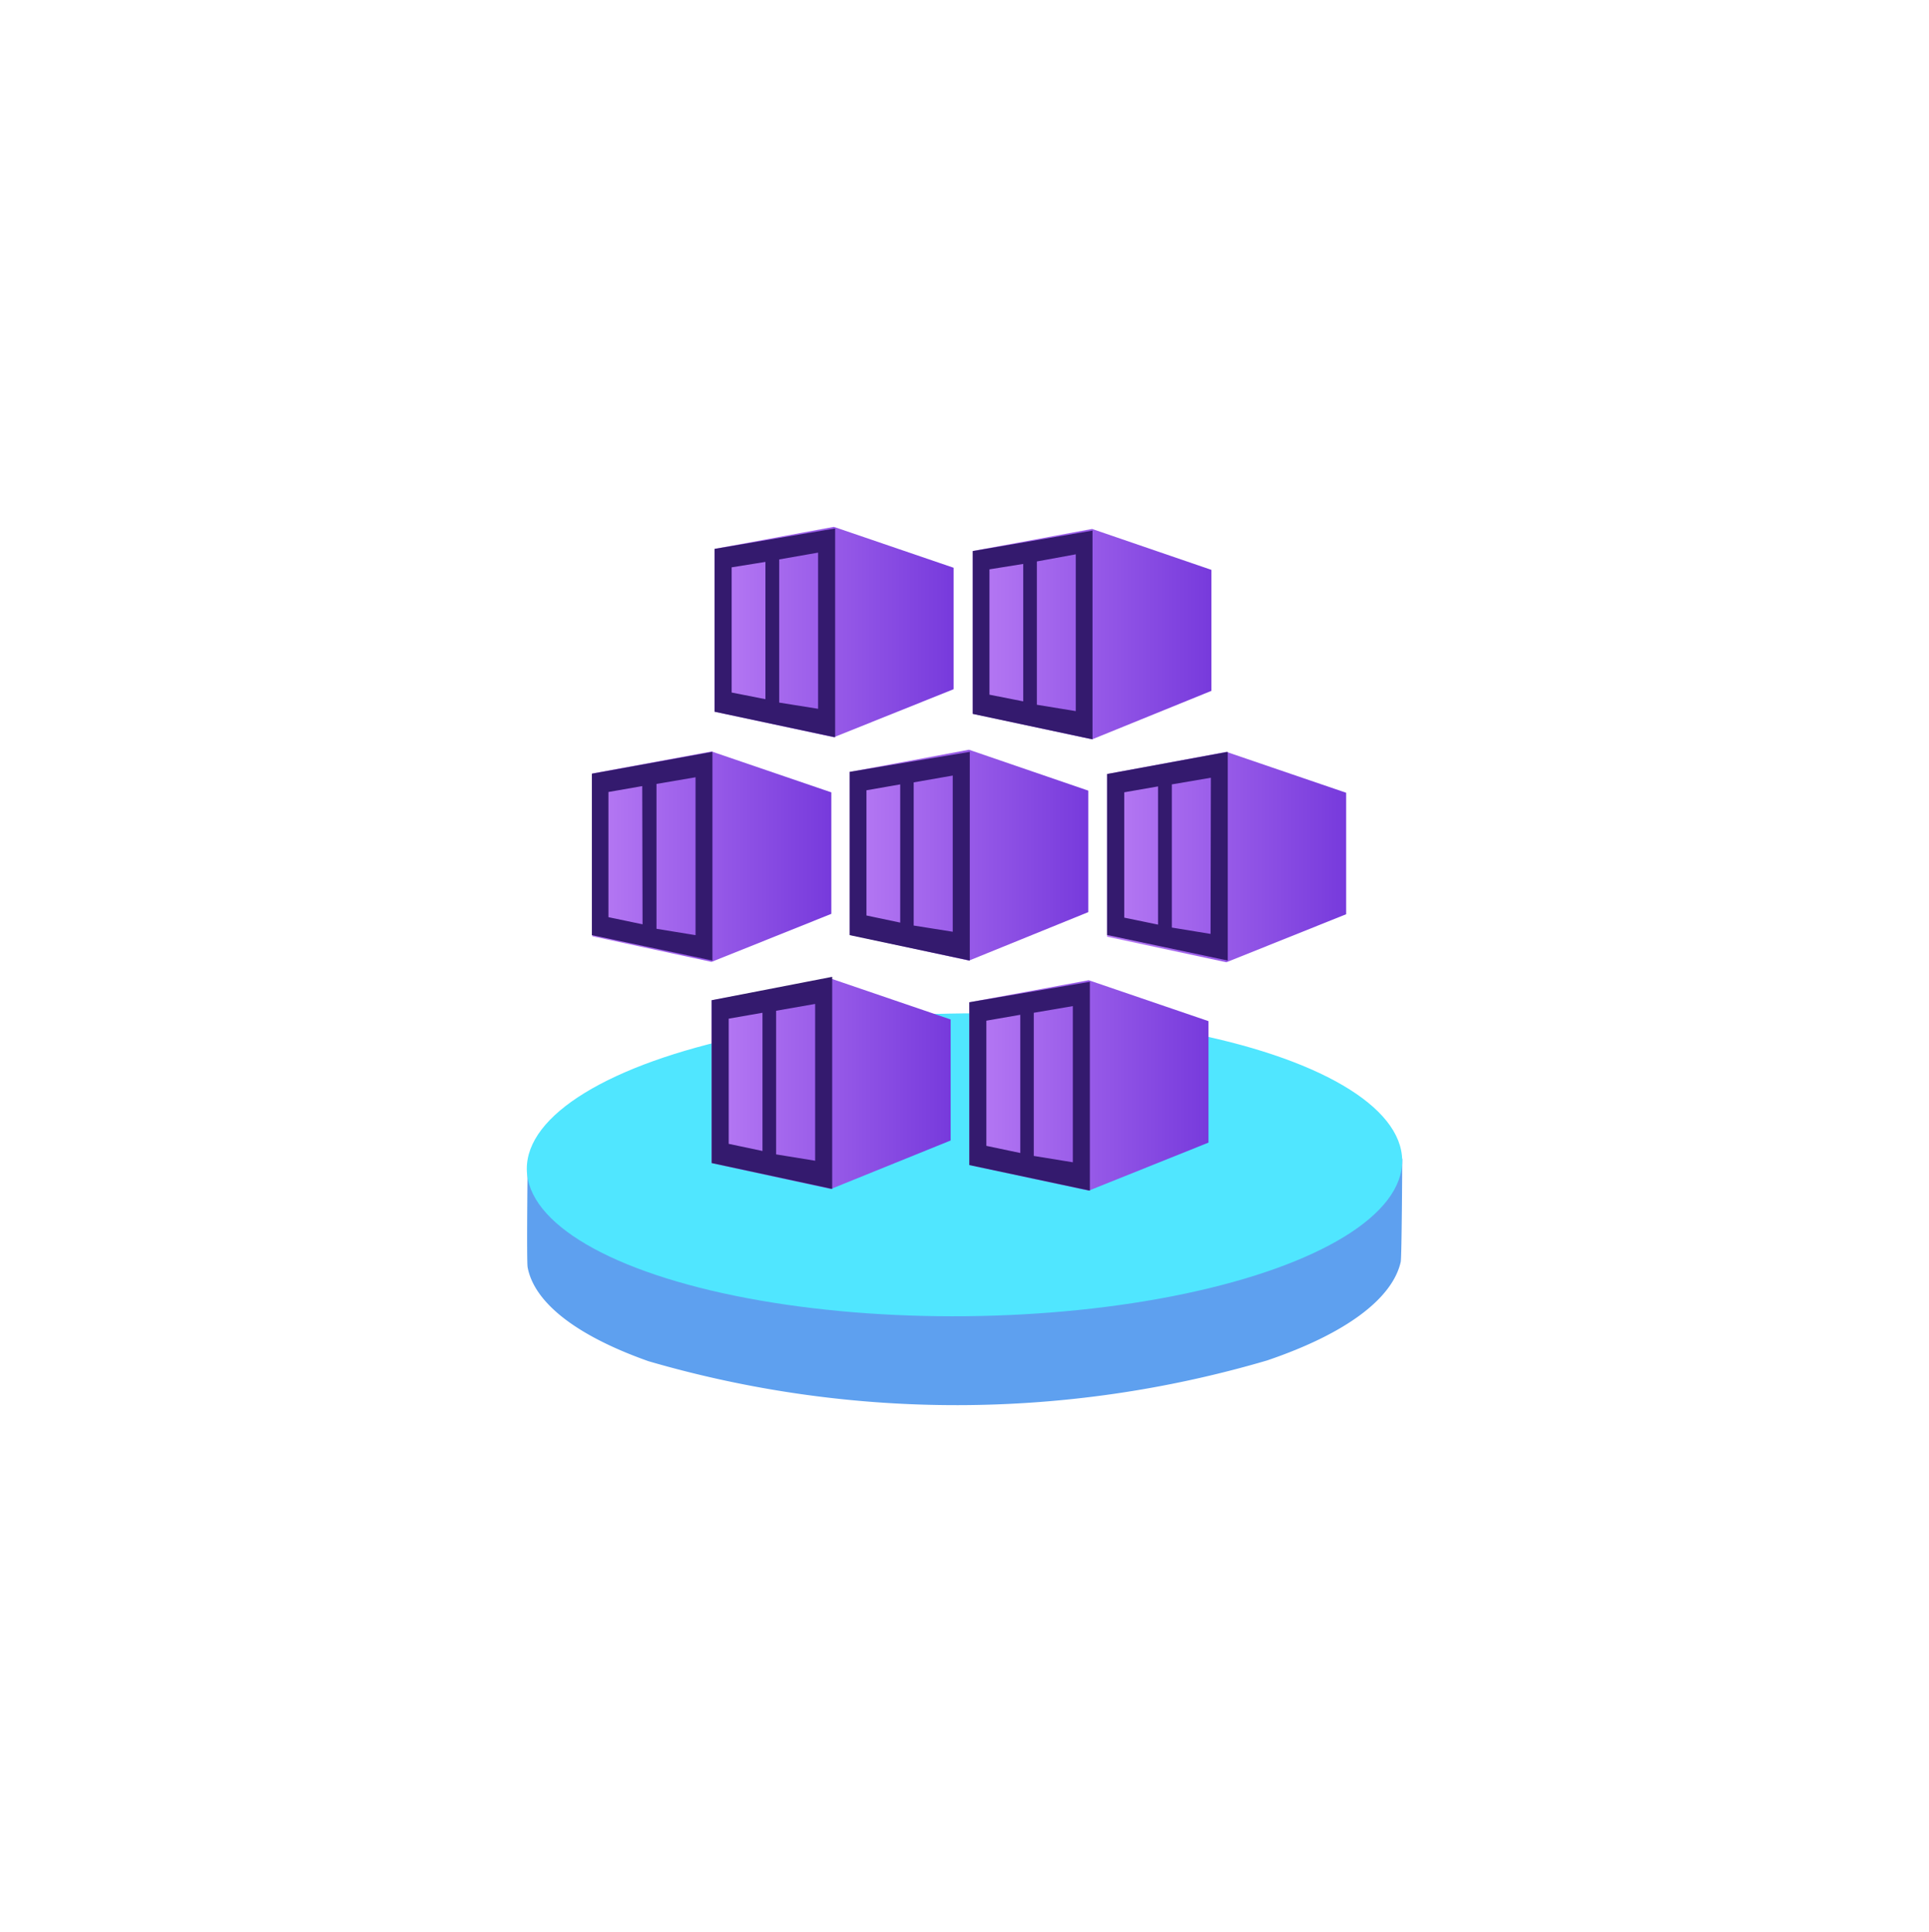 <?xml version="1.0" encoding="UTF-8" standalone="no"?>
<!DOCTYPE svg PUBLIC "-//W3C//DTD SVG 1.1//EN" "http://www.w3.org/Graphics/SVG/1.1/DTD/svg11.dtd">
<!-- Generated by Microsoft Visio, SVG Export Azure Arc Kubernetes.svg Page-1 -->
<svg xmlns="http://www.w3.org/2000/svg" xmlns:xlink="http://www.w3.org/1999/xlink" xmlns:ev="http://www.w3.org/2001/xml-events"
		width="1.729in" height="1.732in" viewBox="0 0 124.498 124.709" xml:space="preserve" color-interpolation-filters="sRGB"
		class="st6">
	<style type="text/css">
	<![CDATA[
		.st1 {fill:#5ea0ef;stroke:none;stroke-linecap:butt;stroke-width:34}
		.st2 {fill:#50e6ff;stroke:none;stroke-linecap:butt;stroke-width:34}
		.st3 {fill:url(#grad0-10);stroke:none;stroke-linecap:butt;stroke-width:34}
		.st4 {fill:none;stroke:none;stroke-linecap:butt;stroke-width:34}
		.st5 {fill:#341a6e;stroke:none;stroke-linecap:butt;stroke-width:34}
		.st6 {fill:none;fill-rule:evenodd;font-size:12px;overflow:visible;stroke-linecap:square;stroke-miterlimit:3}
	]]>
	</style>

	<defs id="Patterns_And_Gradients">
		<linearGradient id="grad0-10" x1="0" y1="0" x2="1" y2="0" gradientTransform="rotate(0 0.5 0.5)">
			<stop offset="0" stop-color="#b77af4" stop-opacity="1"/>
			<stop offset="1" stop-color="#773adc" stop-opacity="1"/>
		</linearGradient>
	</defs>
	<g>
		<title>Page-1</title>
		<g id="group6891-1" transform="translate(33.902,-34.016)">
			<title>Azure Arc Kubernetes</title>
			<g id="group6892-2">
				<title>Sheet.6892</title>
				<g id="shape6893-3" transform="translate(0.08,-2.70006E-13)">
					<title>Sheet.6893</title>
					<path d="M56.42 115.46 C55.9 117.77 53.01 120.05 47.8 121.82 A71.128 71.181 0 0 1 7.87 121.87 C3.07 120.17
								 0.48 118.02 0.07 115.8 C0 115.41 0.07 109.32 0.07 109.32 L56.52 108.8 C56.52 108.8 56.49 115.18
								 56.42 115.46 Z" class="st1"/>
				</g>
				<g id="shape6894-5" transform="translate(-1.055,-5.452) rotate(-0.575)">
					<title>Sheet.6894</title>
					<ellipse cx="28.25" cy="114.935" rx="28.25" ry="9.773" class="st2"/>
				</g>
				<g id="shape6895-7" transform="translate(12.213,-43.112)">
					<title>Sheet.6895</title>
					<path d="M7.7 111.13 L0 112.55 L0 123.06 L7.7 124.71 L15.43 121.61 L15.43 113.77 L7.7 111.13 Z" class="st3"/>
				</g>
				<g id="shape6896-11" transform="translate(12.374,-43.249)">
					<title>Sheet.6896</title>
					<path d="M7.84 124.68 L14.89 121.84 a0.544 0.545 -180 0 0 0.315 -0.378 L15.2 114.34 a0.57 0.57
								 -180 0 0 -0.34 -0.485 L7.73 111.43 L7.41 111.43 L0.41 112.71 a0.535 0.535 -180 0 0 -0.406
								 0.485 L0 122.71 a0.516 0.517 -180 0 0 0.406 0.513 L7.49 124.7 a0.821 0.822 -180
								 0 0 0.349 -0.022 Z" class="st4"/>
				</g>
				<g id="shape6897-13" transform="translate(28.881,-42.976)">
					<title>Sheet.6897</title>
					<path d="M7.7 111.13 L0 112.55 L0 123.06 L7.7 124.71 L15.4 121.58 L15.4 113.77 L7.7 111.13 Z" class="st3"/>
				</g>
				<g id="shape6898-16" transform="translate(4.323,-28.614)">
					<title>Sheet.6898</title>
					<path d="M7.7 111.13 L0 112.55 L0 123.06 L7.7 124.71 L15.43 121.61 L15.43 113.77 L7.7 111.13 Z" class="st3"/>
				</g>
				<g id="shape6899-19" transform="translate(20.937,-28.696)">
					<title>Sheet.6899</title>
					<path d="M7.7 111.1 L0 112.53 L0 123.04 L7.7 124.71 L15.4 121.58 L15.4 113.74 L7.7 111.1 Z" class="st3"/>
				</g>
				<g id="shape6900-22" transform="translate(37.549,-28.589)">
					<title>Sheet.6900</title>
					<path d="M7.7 111.13 L0 112.56 L0 123.06 L7.7 124.71 L15.43 121.61 L15.43 113.77 L7.7 111.13 Z" class="st3"/>
				</g>
				<g id="shape6901-25" transform="translate(12.024,-13.956)">
					<title>Sheet.6901</title>
					<path d="M7.7 111.13 L0 112.53 L0 123.04 L7.7 124.71 L15.43 121.58 L15.43 113.77 L7.7 111.13 Z" class="st3"/>
				</g>
				<g id="shape6902-28" transform="translate(12.175,-14.145)">
					<title>Sheet.6902</title>
					<path d="M7.85 124.68 L14.87 121.99 a0.491 0.491 -180 0 0 0.315 -0.485 L15.19 114.49 a0.538 0.539
								 -180 0 0 -0.352 -0.592 L7.73 111.48 a0.478 0.479 -180 0 0 -0.315 2.84217E-14 L0.43
								 112.74 a0.513 0.513 -180 0 0 -0.431 0.513 L0 122.79 a0.513 0.513 -180 0 0 0.403
								 0.513 L7.48 124.68 a0.595 0.595 -180 0 0 0.362 0 Z" class="st4"/>
				</g>
				<g id="shape6903-30" transform="translate(28.664,-13.849)">
					<title>Sheet.6903</title>
					<path d="M7.7 111.13 L0 112.55 L0 123.06 L7.7 124.71 L15.43 121.61 L15.43 113.77 L7.7 111.13 Z" class="st3"/>
				</g>
				<g id="shape6904-33" transform="translate(4.298,-13.849)">
					<title>Sheet.6904</title>
					<path d="M7.92 83.29 L7.92 93.8 L15.7 95.45 L15.7 81.97 L7.92 83.29 ZM11.2 92.99 L9.02 92.56 L9.02 84.48 L11.2
								 84.13 L11.2 92.99 ZM14.6 93.61 L12.09 93.21 L12.09 83.97 L14.6 83.53 L14.6 93.61 ZM24.58 83.43 L24.58
								 93.94 L32.31 95.58 L32.31 82.11 L24.58 83.43 ZM27.84 93.13 L25.66 92.7 L25.66 84.61 L27.84 84.26
								 L27.84 93.13 ZM31.23 93.76 L28.72 93.35 L28.72 84.1 L31.23 83.64 L31.23 93.76 ZM0 97.8 L0 108.22
								 L7.78 109.86 L7.78 96.39 L0 97.8 ZM3.27 107.52 L1.07 107.06 L1.07 98.98 L3.25 98.6 L3.27 107.52
								 ZM6.69 108.22 L4.17 107.81 L4.17 98.46 L6.69 98.03 L6.69 108.22 ZM16.64 97.68 L16.64 108.22 L24.39
								 109.86 L24.39 96.39 L16.64 97.68 ZM19.9 107.41 L17.72 106.95 L17.72 98.87 L19.9 98.49 L19.9 107.41
								 ZM23.29 108 L20.77 107.6 L20.77 98.36 L23.29 97.92 L23.29 108 ZM33.25 97.82 L33.25 108.21 L41.04
								 109.86 L41.04 96.39 L33.25 97.82 ZM36.54 107.54 L34.36 107.09 L34.36 99 L36.54 98.62 L36.54 107.54
								 ZM39.93 108.14 L37.43 107.73 L37.43 98.49 L39.95 98.06 L39.93 108.14 ZM7.73 112.42 L7.73 122.93
								 L15.51 124.6 L15.51 110.91 L7.73 112.42 ZM11.01 122.15 L8.83 121.69 L8.83 113.61 L11.01 113.23 L11.01
								 122.15 ZM14.41 122.78 L11.89 122.37 L11.89 113.1 L14.41 112.66 L14.41 122.78 ZM24.36 112.55 L24.36
								 123.06 L32.14 124.71 L32.14 111.23 L24.36 112.55 ZM27.65 122.28 L25.46 121.82 L25.46 113.74 L27.65
								 113.36 L27.65 122.28 ZM31.04 122.88 L28.52 122.47 L28.52 113.23 L31.04 112.8 L31.04 122.88 Z"
							class="st5"/>
				</g>
			</g>
		</g>
	</g>
</svg>
